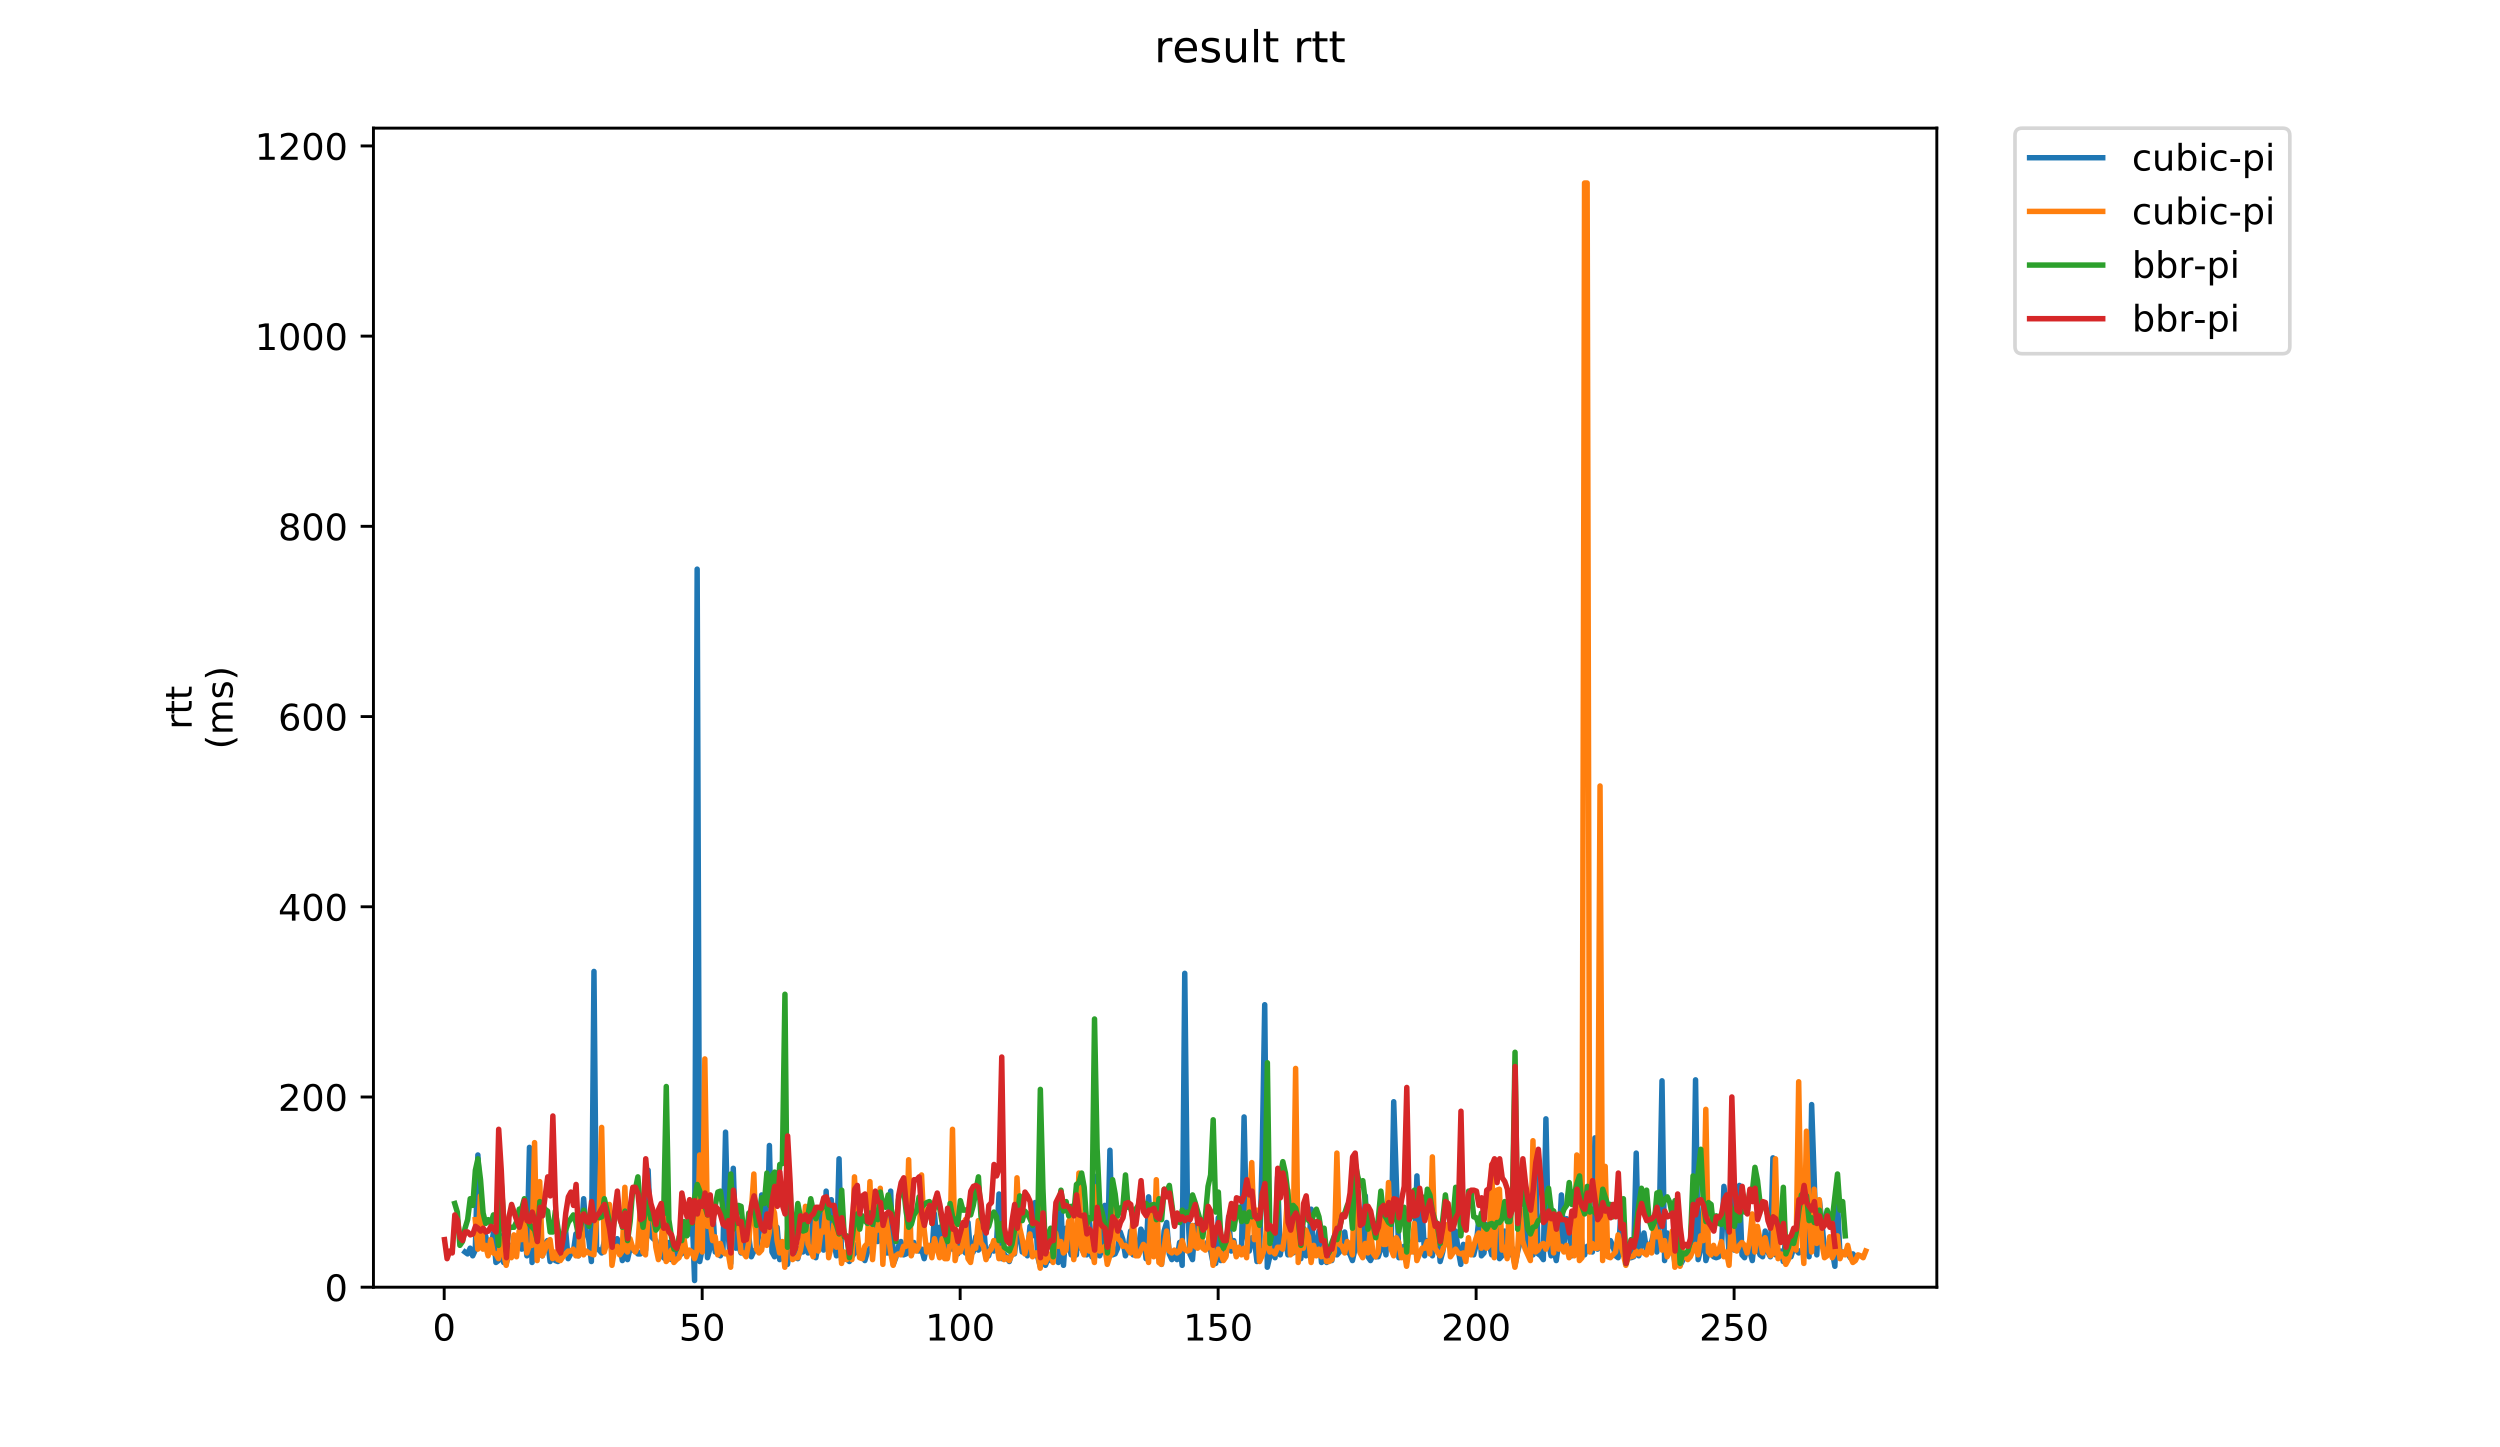 <?xml version="1.0" encoding="utf-8" standalone="no"?>
<!DOCTYPE svg PUBLIC "-//W3C//DTD SVG 1.1//EN"
  "http://www.w3.org/Graphics/SVG/1.1/DTD/svg11.dtd">
<!-- Created with matplotlib (https://matplotlib.org/) -->
<svg height="396pt" version="1.1" viewBox="0 0 684 396" width="684pt" xmlns="http://www.w3.org/2000/svg" xmlns:xlink="http://www.w3.org/1999/xlink">
 <defs>
  <style type="text/css">
*{stroke-linecap:butt;stroke-linejoin:round;}
  </style>
 </defs>
 <g id="figure_1">
  <g id="patch_1">
   <path d="M 0 396 
L 684 396 
L 684 0 
L 0 0 
z
" style="fill:#ffffff;"/>
  </g>
  <g id="axes_1">
   <g id="patch_2">
    <path d="M 102.175 352.174 
L 529.913 352.174 
L 529.913 35.062 
L 102.175 35.062 
z
" style="fill:#ffffff;"/>
   </g>
   <g id="matplotlib.axis_1">
    <g id="xtick_1">
     <g id="line2d_1">
      <defs>
       <path d="M 0 0 
L 0 3.5 
" id="m5425a8006d" style="stroke:#000000;stroke-width:0.8;"/>
      </defs>
      <g>
       <use style="stroke:#000000;stroke-width:0.8;" x="121.532" xlink:href="#m5425a8006d" y="352.174"/>
      </g>
     </g>
     <g id="text_1">
      <!-- 0 -->
      <defs>
       <path d="M 31.781 66.406 
Q 24.172 66.406 20.328 58.906 
Q 16.5 51.422 16.5 36.375 
Q 16.5 21.391 20.328 13.891 
Q 24.172 6.391 31.781 6.391 
Q 39.453 6.391 43.281 13.891 
Q 47.125 21.391 47.125 36.375 
Q 47.125 51.422 43.281 58.906 
Q 39.453 66.406 31.781 66.406 
z
M 31.781 74.219 
Q 44.047 74.219 50.516 64.516 
Q 56.984 54.828 56.984 36.375 
Q 56.984 17.969 50.516 8.266 
Q 44.047 -1.422 31.781 -1.422 
Q 19.531 -1.422 13.062 8.266 
Q 6.594 17.969 6.594 36.375 
Q 6.594 54.828 13.062 64.516 
Q 19.531 74.219 31.781 74.219 
z
" id="DejaVuSans-48"/>
      </defs>
      <g transform="translate(118.351 366.773)scale(0.1 -0.1)">
       <use xlink:href="#DejaVuSans-48"/>
      </g>
     </g>
    </g>
    <g id="xtick_2">
     <g id="line2d_2">
      <g>
       <use style="stroke:#000000;stroke-width:0.8;" x="192.116" xlink:href="#m5425a8006d" y="352.174"/>
      </g>
     </g>
     <g id="text_2">
      <!-- 50 -->
      <defs>
       <path d="M 10.797 72.906 
L 49.516 72.906 
L 49.516 64.594 
L 19.828 64.594 
L 19.828 46.734 
Q 21.969 47.469 24.109 47.828 
Q 26.266 48.188 28.422 48.188 
Q 40.625 48.188 47.75 41.5 
Q 54.891 34.812 54.891 23.391 
Q 54.891 11.625 47.562 5.094 
Q 40.234 -1.422 26.906 -1.422 
Q 22.312 -1.422 17.547 -0.641 
Q 12.797 0.141 7.719 1.703 
L 7.719 11.625 
Q 12.109 9.234 16.797 8.062 
Q 21.484 6.891 26.703 6.891 
Q 35.156 6.891 40.078 11.328 
Q 45.016 15.766 45.016 23.391 
Q 45.016 31 40.078 35.438 
Q 35.156 39.891 26.703 39.891 
Q 22.75 39.891 18.812 39.016 
Q 14.891 38.141 10.797 36.281 
z
" id="DejaVuSans-53"/>
      </defs>
      <g transform="translate(185.753 366.773)scale(0.1 -0.1)">
       <use xlink:href="#DejaVuSans-53"/>
       <use x="63.623" xlink:href="#DejaVuSans-48"/>
      </g>
     </g>
    </g>
    <g id="xtick_3">
     <g id="line2d_3">
      <g>
       <use style="stroke:#000000;stroke-width:0.8;" x="262.7" xlink:href="#m5425a8006d" y="352.174"/>
      </g>
     </g>
     <g id="text_3">
      <!-- 100 -->
      <defs>
       <path d="M 12.406 8.297 
L 28.516 8.297 
L 28.516 63.922 
L 10.984 60.406 
L 10.984 69.391 
L 28.422 72.906 
L 38.281 72.906 
L 38.281 8.297 
L 54.391 8.297 
L 54.391 0 
L 12.406 0 
z
" id="DejaVuSans-49"/>
      </defs>
      <g transform="translate(253.156 366.773)scale(0.1 -0.1)">
       <use xlink:href="#DejaVuSans-49"/>
       <use x="63.623" xlink:href="#DejaVuSans-48"/>
       <use x="127.246" xlink:href="#DejaVuSans-48"/>
      </g>
     </g>
    </g>
    <g id="xtick_4">
     <g id="line2d_4">
      <g>
       <use style="stroke:#000000;stroke-width:0.8;" x="333.284" xlink:href="#m5425a8006d" y="352.174"/>
      </g>
     </g>
     <g id="text_4">
      <!-- 150 -->
      <g transform="translate(323.74 366.773)scale(0.1 -0.1)">
       <use xlink:href="#DejaVuSans-49"/>
       <use x="63.623" xlink:href="#DejaVuSans-53"/>
       <use x="127.246" xlink:href="#DejaVuSans-48"/>
      </g>
     </g>
    </g>
    <g id="xtick_5">
     <g id="line2d_5">
      <g>
       <use style="stroke:#000000;stroke-width:0.8;" x="403.868" xlink:href="#m5425a8006d" y="352.174"/>
      </g>
     </g>
     <g id="text_5">
      <!-- 200 -->
      <defs>
       <path d="M 19.188 8.297 
L 53.609 8.297 
L 53.609 0 
L 7.328 0 
L 7.328 8.297 
Q 12.938 14.109 22.625 23.891 
Q 32.328 33.688 34.812 36.531 
Q 39.547 41.844 41.422 45.531 
Q 43.312 49.219 43.312 52.781 
Q 43.312 58.594 39.234 62.25 
Q 35.156 65.922 28.609 65.922 
Q 23.969 65.922 18.812 64.312 
Q 13.672 62.703 7.812 59.422 
L 7.812 69.391 
Q 13.766 71.781 18.938 73 
Q 24.125 74.219 28.422 74.219 
Q 39.75 74.219 46.484 68.547 
Q 53.219 62.891 53.219 53.422 
Q 53.219 48.922 51.531 44.891 
Q 49.859 40.875 45.406 35.406 
Q 44.188 33.984 37.641 27.219 
Q 31.109 20.453 19.188 8.297 
z
" id="DejaVuSans-50"/>
      </defs>
      <g transform="translate(394.324 366.773)scale(0.1 -0.1)">
       <use xlink:href="#DejaVuSans-50"/>
       <use x="63.623" xlink:href="#DejaVuSans-48"/>
       <use x="127.246" xlink:href="#DejaVuSans-48"/>
      </g>
     </g>
    </g>
    <g id="xtick_6">
     <g id="line2d_6">
      <g>
       <use style="stroke:#000000;stroke-width:0.8;" x="474.451" xlink:href="#m5425a8006d" y="352.174"/>
      </g>
     </g>
     <g id="text_6">
      <!-- 250 -->
      <g transform="translate(464.908 366.773)scale(0.1 -0.1)">
       <use xlink:href="#DejaVuSans-50"/>
       <use x="63.623" xlink:href="#DejaVuSans-53"/>
       <use x="127.246" xlink:href="#DejaVuSans-48"/>
      </g>
     </g>
    </g>
   </g>
   <g id="matplotlib.axis_2">
    <g id="ytick_1">
     <g id="line2d_7">
      <defs>
       <path d="M 0 0 
L -3.5 0 
" id="m387cce813d" style="stroke:#000000;stroke-width:0.8;"/>
      </defs>
      <g>
       <use style="stroke:#000000;stroke-width:0.8;" x="102.175" xlink:href="#m387cce813d" y="352.174"/>
      </g>
     </g>
     <g id="text_7">
      <!-- 0 -->
      <g transform="translate(88.813 355.973)scale(0.1 -0.1)">
       <use xlink:href="#DejaVuSans-48"/>
      </g>
     </g>
    </g>
    <g id="ytick_2">
     <g id="line2d_8">
      <g>
       <use style="stroke:#000000;stroke-width:0.8;" x="102.175" xlink:href="#m387cce813d" y="300.133"/>
      </g>
     </g>
     <g id="text_8">
      <!-- 200 -->
      <g transform="translate(76.088 303.932)scale(0.1 -0.1)">
       <use xlink:href="#DejaVuSans-50"/>
       <use x="63.623" xlink:href="#DejaVuSans-48"/>
       <use x="127.246" xlink:href="#DejaVuSans-48"/>
      </g>
     </g>
    </g>
    <g id="ytick_3">
     <g id="line2d_9">
      <g>
       <use style="stroke:#000000;stroke-width:0.8;" x="102.175" xlink:href="#m387cce813d" y="248.092"/>
      </g>
     </g>
     <g id="text_9">
      <!-- 400 -->
      <defs>
       <path d="M 37.797 64.312 
L 12.891 25.391 
L 37.797 25.391 
z
M 35.203 72.906 
L 47.609 72.906 
L 47.609 25.391 
L 58.016 25.391 
L 58.016 17.188 
L 47.609 17.188 
L 47.609 0 
L 37.797 0 
L 37.797 17.188 
L 4.891 17.188 
L 4.891 26.703 
z
" id="DejaVuSans-52"/>
      </defs>
      <g transform="translate(76.088 251.891)scale(0.1 -0.1)">
       <use xlink:href="#DejaVuSans-52"/>
       <use x="63.623" xlink:href="#DejaVuSans-48"/>
       <use x="127.246" xlink:href="#DejaVuSans-48"/>
      </g>
     </g>
    </g>
    <g id="ytick_4">
     <g id="line2d_10">
      <g>
       <use style="stroke:#000000;stroke-width:0.8;" x="102.175" xlink:href="#m387cce813d" y="196.051"/>
      </g>
     </g>
     <g id="text_10">
      <!-- 600 -->
      <defs>
       <path d="M 33.016 40.375 
Q 26.375 40.375 22.484 35.828 
Q 18.609 31.297 18.609 23.391 
Q 18.609 15.531 22.484 10.953 
Q 26.375 6.391 33.016 6.391 
Q 39.656 6.391 43.531 10.953 
Q 47.406 15.531 47.406 23.391 
Q 47.406 31.297 43.531 35.828 
Q 39.656 40.375 33.016 40.375 
z
M 52.594 71.297 
L 52.594 62.312 
Q 48.875 64.062 45.094 64.984 
Q 41.312 65.922 37.594 65.922 
Q 27.828 65.922 22.672 59.328 
Q 17.531 52.734 16.797 39.406 
Q 19.672 43.656 24.016 45.922 
Q 28.375 48.188 33.594 48.188 
Q 44.578 48.188 50.953 41.516 
Q 57.328 34.859 57.328 23.391 
Q 57.328 12.156 50.688 5.359 
Q 44.047 -1.422 33.016 -1.422 
Q 20.359 -1.422 13.672 8.266 
Q 6.984 17.969 6.984 36.375 
Q 6.984 53.656 15.188 63.938 
Q 23.391 74.219 37.203 74.219 
Q 40.922 74.219 44.703 73.484 
Q 48.484 72.75 52.594 71.297 
z
" id="DejaVuSans-54"/>
      </defs>
      <g transform="translate(76.088 199.85)scale(0.1 -0.1)">
       <use xlink:href="#DejaVuSans-54"/>
       <use x="63.623" xlink:href="#DejaVuSans-48"/>
       <use x="127.246" xlink:href="#DejaVuSans-48"/>
      </g>
     </g>
    </g>
    <g id="ytick_5">
     <g id="line2d_11">
      <g>
       <use style="stroke:#000000;stroke-width:0.8;" x="102.175" xlink:href="#m387cce813d" y="144.01"/>
      </g>
     </g>
     <g id="text_11">
      <!-- 800 -->
      <defs>
       <path d="M 31.781 34.625 
Q 24.75 34.625 20.719 30.859 
Q 16.703 27.094 16.703 20.516 
Q 16.703 13.922 20.719 10.156 
Q 24.75 6.391 31.781 6.391 
Q 38.812 6.391 42.859 10.172 
Q 46.922 13.969 46.922 20.516 
Q 46.922 27.094 42.891 30.859 
Q 38.875 34.625 31.781 34.625 
z
M 21.922 38.812 
Q 15.578 40.375 12.031 44.719 
Q 8.5 49.078 8.5 55.328 
Q 8.5 64.062 14.719 69.141 
Q 20.953 74.219 31.781 74.219 
Q 42.672 74.219 48.875 69.141 
Q 55.078 64.062 55.078 55.328 
Q 55.078 49.078 51.531 44.719 
Q 48 40.375 41.703 38.812 
Q 48.828 37.156 52.797 32.312 
Q 56.781 27.484 56.781 20.516 
Q 56.781 9.906 50.312 4.234 
Q 43.844 -1.422 31.781 -1.422 
Q 19.734 -1.422 13.25 4.234 
Q 6.781 9.906 6.781 20.516 
Q 6.781 27.484 10.781 32.312 
Q 14.797 37.156 21.922 38.812 
z
M 18.312 54.391 
Q 18.312 48.734 21.844 45.562 
Q 25.391 42.391 31.781 42.391 
Q 38.141 42.391 41.719 45.562 
Q 45.312 48.734 45.312 54.391 
Q 45.312 60.062 41.719 63.234 
Q 38.141 66.406 31.781 66.406 
Q 25.391 66.406 21.844 63.234 
Q 18.312 60.062 18.312 54.391 
z
" id="DejaVuSans-56"/>
      </defs>
      <g transform="translate(76.088 147.809)scale(0.1 -0.1)">
       <use xlink:href="#DejaVuSans-56"/>
       <use x="63.623" xlink:href="#DejaVuSans-48"/>
       <use x="127.246" xlink:href="#DejaVuSans-48"/>
      </g>
     </g>
    </g>
    <g id="ytick_6">
     <g id="line2d_12">
      <g>
       <use style="stroke:#000000;stroke-width:0.8;" x="102.175" xlink:href="#m387cce813d" y="91.969"/>
      </g>
     </g>
     <g id="text_12">
      <!-- 1000 -->
      <g transform="translate(69.725 95.769)scale(0.1 -0.1)">
       <use xlink:href="#DejaVuSans-49"/>
       <use x="63.623" xlink:href="#DejaVuSans-48"/>
       <use x="127.246" xlink:href="#DejaVuSans-48"/>
       <use x="190.869" xlink:href="#DejaVuSans-48"/>
      </g>
     </g>
    </g>
    <g id="ytick_7">
     <g id="line2d_13">
      <g>
       <use style="stroke:#000000;stroke-width:0.8;" x="102.175" xlink:href="#m387cce813d" y="39.928"/>
      </g>
     </g>
     <g id="text_13">
      <!-- 1200 -->
      <g transform="translate(69.725 43.728)scale(0.1 -0.1)">
       <use xlink:href="#DejaVuSans-49"/>
       <use x="63.623" xlink:href="#DejaVuSans-50"/>
       <use x="127.246" xlink:href="#DejaVuSans-48"/>
       <use x="190.869" xlink:href="#DejaVuSans-48"/>
      </g>
     </g>
    </g>
    <g id="text_14">
     <!-- rtt -->
     <defs>
      <path d="M 41.109 46.297 
Q 39.594 47.172 37.812 47.578 
Q 36.031 48 33.891 48 
Q 26.266 48 22.188 43.047 
Q 18.109 38.094 18.109 28.812 
L 18.109 0 
L 9.078 0 
L 9.078 54.688 
L 18.109 54.688 
L 18.109 46.188 
Q 20.953 51.172 25.484 53.578 
Q 30.031 56 36.531 56 
Q 37.453 56 38.578 55.875 
Q 39.703 55.766 41.062 55.516 
z
" id="DejaVuSans-114"/>
      <path d="M 18.312 70.219 
L 18.312 54.688 
L 36.812 54.688 
L 36.812 47.703 
L 18.312 47.703 
L 18.312 18.016 
Q 18.312 11.328 20.141 9.422 
Q 21.969 7.516 27.594 7.516 
L 36.812 7.516 
L 36.812 0 
L 27.594 0 
Q 17.188 0 13.234 3.875 
Q 9.281 7.766 9.281 18.016 
L 9.281 47.703 
L 2.688 47.703 
L 2.688 54.688 
L 9.281 54.688 
L 9.281 70.219 
z
" id="DejaVuSans-116"/>
     </defs>
     <g transform="translate(52.448 199.594)rotate(-90)scale(0.1 -0.1)">
      <use xlink:href="#DejaVuSans-114"/>
      <use x="41.113" xlink:href="#DejaVuSans-116"/>
      <use x="80.322" xlink:href="#DejaVuSans-116"/>
     </g>
     <!-- (ms) -->
     <defs>
      <path d="M 31 75.875 
Q 24.469 64.656 21.281 53.656 
Q 18.109 42.672 18.109 31.391 
Q 18.109 20.125 21.312 9.062 
Q 24.516 -2 31 -13.188 
L 23.188 -13.188 
Q 15.875 -1.703 12.234 9.375 
Q 8.594 20.453 8.594 31.391 
Q 8.594 42.281 12.203 53.312 
Q 15.828 64.359 23.188 75.875 
z
" id="DejaVuSans-40"/>
      <path d="M 52 44.188 
Q 55.375 50.25 60.062 53.125 
Q 64.75 56 71.094 56 
Q 79.641 56 84.281 50.016 
Q 88.922 44.047 88.922 33.016 
L 88.922 0 
L 79.891 0 
L 79.891 32.719 
Q 79.891 40.578 77.094 44.375 
Q 74.312 48.188 68.609 48.188 
Q 61.625 48.188 57.562 43.547 
Q 53.516 38.922 53.516 30.906 
L 53.516 0 
L 44.484 0 
L 44.484 32.719 
Q 44.484 40.625 41.703 44.406 
Q 38.922 48.188 33.109 48.188 
Q 26.219 48.188 22.156 43.531 
Q 18.109 38.875 18.109 30.906 
L 18.109 0 
L 9.078 0 
L 9.078 54.688 
L 18.109 54.688 
L 18.109 46.188 
Q 21.188 51.219 25.484 53.609 
Q 29.781 56 35.688 56 
Q 41.656 56 45.828 52.969 
Q 50 49.953 52 44.188 
z
" id="DejaVuSans-109"/>
      <path d="M 44.281 53.078 
L 44.281 44.578 
Q 40.484 46.531 36.375 47.5 
Q 32.281 48.484 27.875 48.484 
Q 21.188 48.484 17.844 46.438 
Q 14.5 44.391 14.5 40.281 
Q 14.5 37.156 16.891 35.375 
Q 19.281 33.594 26.516 31.984 
L 29.594 31.297 
Q 39.156 29.25 43.188 25.516 
Q 47.219 21.781 47.219 15.094 
Q 47.219 7.469 41.188 3.016 
Q 35.156 -1.422 24.609 -1.422 
Q 20.219 -1.422 15.453 -0.562 
Q 10.688 0.297 5.422 2 
L 5.422 11.281 
Q 10.406 8.688 15.234 7.391 
Q 20.062 6.109 24.812 6.109 
Q 31.156 6.109 34.562 8.281 
Q 37.984 10.453 37.984 14.406 
Q 37.984 18.062 35.516 20.016 
Q 33.062 21.969 24.703 23.781 
L 21.578 24.516 
Q 13.234 26.266 9.516 29.906 
Q 5.812 33.547 5.812 39.891 
Q 5.812 47.609 11.281 51.797 
Q 16.75 56 26.812 56 
Q 31.781 56 36.172 55.266 
Q 40.578 54.547 44.281 53.078 
z
" id="DejaVuSans-115"/>
      <path d="M 8.016 75.875 
L 15.828 75.875 
Q 23.141 64.359 26.781 53.312 
Q 30.422 42.281 30.422 31.391 
Q 30.422 20.453 26.781 9.375 
Q 23.141 -1.703 15.828 -13.188 
L 8.016 -13.188 
Q 14.5 -2 17.703 9.062 
Q 20.906 20.125 20.906 31.391 
Q 20.906 42.672 17.703 53.656 
Q 14.5 64.656 8.016 75.875 
z
" id="DejaVuSans-41"/>
     </defs>
     <g transform="translate(63.646 204.995)rotate(-90)scale(0.1 -0.1)">
      <use xlink:href="#DejaVuSans-40"/>
      <use x="39.014" xlink:href="#DejaVuSans-109"/>
      <use x="136.426" xlink:href="#DejaVuSans-115"/>
      <use x="188.525" xlink:href="#DejaVuSans-41"/>
     </g>
    </g>
   </g>
   <g id="line2d_14">
    <path clip-path="url(#pbfe5351515)" d="M 127.217 342.547 
L 127.923 343.067 
L 128.628 341.506 
L 129.334 343.587 
L 130.04 342.026 
L 130.746 316.006 
L 131.452 330.837 
L 132.158 338.123 
L 132.864 338.123 
L 133.569 341.246 
L 134.275 341.766 
L 134.981 337.342 
L 135.687 345.409 
L 136.393 344.888 
L 137.099 338.123 
L 137.804 345.409 
L 138.51 345.669 
L 139.216 343.067 
L 139.922 340.985 
L 140.628 339.945 
L 141.334 340.725 
L 142.039 339.424 
L 142.745 341.766 
L 143.451 336.041 
L 144.157 343.587 
L 144.863 313.924 
L 145.569 345.409 
L 146.274 340.985 
L 146.98 339.684 
L 147.686 341.246 
L 148.392 343.587 
L 149.098 340.205 
L 149.804 339.424 
L 150.509 345.149 
L 151.215 343.587 
L 151.921 344.888 
L 152.627 345.149 
L 153.333 343.848 
L 154.039 341.246 
L 154.745 336.562 
L 155.45 344.368 
L 156.156 343.067 
L 156.862 342.547 
L 157.568 337.603 
L 158.274 343.587 
L 158.98 338.383 
L 159.685 327.975 
L 160.391 337.082 
L 161.097 339.164 
L 161.803 345.149 
L 162.509 265.786 
L 163.215 341.506 
L 163.92 342.026 
L 164.626 342.807 
L 165.332 339.684 
L 166.038 337.082 
L 166.744 331.878 
L 167.45 343.848 
L 168.155 342.286 
L 168.861 338.904 
L 169.567 340.725 
L 170.273 344.888 
L 170.979 340.725 
L 171.685 344.628 
L 172.39 341.506 
L 173.096 342.026 
L 173.802 341.506 
L 174.508 343.067 
L 175.214 343.067 
L 175.92 341.766 
L 176.626 342.026 
L 177.331 320.169 
L 178.037 338.123 
L 178.743 338.904 
L 179.449 339.424 
L 180.155 343.327 
L 180.861 341.246 
L 181.566 344.108 
L 182.272 344.628 
L 182.978 339.945 
L 183.684 344.628 
L 184.39 344.628 
L 185.096 341.246 
L 185.801 341.506 
L 186.507 343.067 
L 187.213 336.562 
L 187.919 336.822 
L 188.625 337.603 
L 189.331 330.837 
L 190.036 350.353 
L 190.742 155.719 
L 191.448 345.149 
L 192.154 341.506 
L 192.86 328.496 
L 193.566 344.108 
L 194.271 341.506 
L 194.977 330.057 
L 195.683 342.547 
L 196.389 342.286 
L 197.095 343.587 
L 197.801 342.286 
L 198.507 309.761 
L 199.212 337.603 
L 199.918 345.669 
L 200.624 319.649 
L 201.33 341.506 
L 202.036 340.725 
L 202.742 342.807 
L 203.447 335.781 
L 204.153 341.766 
L 204.859 338.123 
L 205.565 343.848 
L 206.271 342.286 
L 206.977 341.766 
L 207.682 337.342 
L 208.388 326.934 
L 209.094 335.781 
L 209.8 340.465 
L 210.506 313.404 
L 211.212 342.547 
L 211.917 343.848 
L 212.623 335.781 
L 213.329 344.628 
L 214.035 340.985 
L 214.741 343.067 
L 215.447 345.929 
L 216.152 341.506 
L 216.858 344.368 
L 217.564 342.026 
L 218.27 344.368 
L 218.976 341.506 
L 219.682 342.547 
L 220.388 335.781 
L 221.093 342.807 
L 221.799 340.205 
L 222.505 332.399 
L 223.211 344.108 
L 223.917 340.205 
L 224.623 330.577 
L 225.328 342.026 
L 226.034 325.893 
L 226.74 341.506 
L 227.446 328.235 
L 228.152 339.945 
L 228.858 343.587 
L 229.563 317.047 
L 230.269 344.888 
L 230.975 344.368 
L 231.681 344.368 
L 232.387 345.149 
L 233.093 343.848 
L 233.798 342.807 
L 234.504 340.465 
L 235.21 343.587 
L 235.916 343.327 
L 236.622 344.888 
L 237.328 342.547 
L 238.033 341.506 
L 238.739 342.026 
L 239.445 332.919 
L 240.151 339.684 
L 240.857 336.822 
L 241.563 333.179 
L 242.269 342.807 
L 242.974 342.807 
L 243.68 325.893 
L 244.386 345.929 
L 245.092 344.108 
L 245.798 340.985 
L 246.504 339.684 
L 247.209 343.327 
L 247.915 343.067 
L 248.621 339.424 
L 249.327 343.327 
L 250.033 339.945 
L 250.739 342.026 
L 251.444 342.286 
L 252.15 341.766 
L 252.856 344.368 
L 253.562 340.725 
L 254.268 341.506 
L 254.974 343.067 
L 255.679 332.138 
L 256.385 341.246 
L 257.091 335.781 
L 257.797 335.781 
L 258.503 344.108 
L 259.915 339.684 
L 260.62 341.766 
L 261.326 342.026 
L 262.032 343.067 
L 262.738 337.603 
L 263.444 342.026 
L 264.15 342.807 
L 264.855 334.48 
L 265.561 343.067 
L 266.267 342.547 
L 266.973 338.383 
L 267.679 342.026 
L 268.385 341.246 
L 269.09 335.001 
L 269.796 343.848 
L 270.502 343.587 
L 271.208 340.985 
L 271.914 342.286 
L 272.62 340.985 
L 273.325 326.674 
L 274.031 344.368 
L 274.737 343.067 
L 276.149 345.149 
L 276.855 342.547 
L 277.56 343.067 
L 278.266 336.562 
L 278.972 337.342 
L 279.678 342.547 
L 280.384 342.026 
L 281.09 343.587 
L 281.796 335.521 
L 282.501 338.123 
L 283.207 329.016 
L 283.913 343.848 
L 284.619 346.45 
L 285.325 330.577 
L 286.031 346.189 
L 286.736 344.368 
L 287.442 344.888 
L 288.148 344.368 
L 288.854 331.878 
L 289.56 345.409 
L 290.266 329.797 
L 290.971 346.189 
L 291.677 336.041 
L 292.383 340.725 
L 293.089 343.327 
L 293.795 339.945 
L 294.501 343.327 
L 295.206 329.016 
L 295.912 341.506 
L 296.618 343.067 
L 297.324 343.327 
L 298.03 333.96 
L 298.736 343.848 
L 299.441 344.368 
L 300.147 321.73 
L 300.853 343.587 
L 301.559 341.766 
L 302.265 329.797 
L 302.971 344.628 
L 303.677 314.705 
L 304.382 343.327 
L 305.088 343.067 
L 305.794 341.506 
L 306.5 337.082 
L 307.206 339.164 
L 307.912 343.587 
L 308.617 341.766 
L 309.323 336.822 
L 310.029 343.327 
L 310.735 340.725 
L 311.441 342.026 
L 312.147 336.302 
L 312.852 337.863 
L 313.558 344.368 
L 314.264 327.455 
L 314.97 336.822 
L 315.676 342.547 
L 316.382 342.807 
L 317.793 345.929 
L 318.499 336.822 
L 319.205 334.48 
L 319.911 343.067 
L 320.617 344.628 
L 321.322 343.587 
L 322.028 344.628 
L 322.734 339.945 
L 323.44 346.189 
L 324.146 266.307 
L 324.852 328.235 
L 325.558 343.067 
L 326.263 344.628 
L 326.969 335.261 
L 327.675 339.424 
L 328.381 339.424 
L 329.087 341.246 
L 329.793 341.246 
L 330.498 339.684 
L 331.204 342.026 
L 331.91 345.669 
L 332.616 345.669 
L 333.322 333.179 
L 334.028 344.888 
L 334.733 342.026 
L 335.439 343.327 
L 336.145 332.919 
L 336.851 342.286 
L 337.557 339.424 
L 338.263 343.327 
L 338.968 342.547 
L 339.674 342.286 
L 340.38 305.597 
L 341.086 337.863 
L 341.792 342.286 
L 342.498 338.644 
L 343.203 339.164 
L 343.909 345.149 
L 344.615 343.067 
L 345.321 316.786 
L 346.027 274.893 
L 346.733 346.71 
L 348.144 340.725 
L 348.85 344.108 
L 349.556 321.99 
L 350.262 343.327 
L 350.968 339.424 
L 351.674 338.904 
L 352.379 343.327 
L 353.085 340.985 
L 353.791 342.807 
L 354.497 339.684 
L 355.203 343.067 
L 355.909 344.368 
L 356.614 336.041 
L 357.32 343.587 
L 358.026 342.286 
L 358.732 330.837 
L 359.438 342.807 
L 360.144 341.766 
L 360.849 336.822 
L 361.555 345.409 
L 362.261 344.368 
L 362.967 345.409 
L 363.673 344.108 
L 364.379 344.888 
L 365.084 340.205 
L 365.79 343.327 
L 366.496 342.547 
L 367.202 339.164 
L 367.908 337.082 
L 368.614 342.547 
L 369.32 343.067 
L 370.025 344.888 
L 370.731 341.766 
L 371.437 325.373 
L 372.143 342.547 
L 372.849 342.547 
L 373.555 327.195 
L 374.26 343.848 
L 374.966 344.888 
L 375.672 343.327 
L 376.378 343.848 
L 377.084 343.848 
L 378.495 339.424 
L 379.201 343.327 
L 379.907 326.414 
L 380.613 341.246 
L 381.319 301.434 
L 382.73 344.108 
L 383.436 342.807 
L 384.142 340.985 
L 384.848 342.547 
L 385.554 341.506 
L 386.26 341.766 
L 386.965 342.547 
L 387.671 321.73 
L 388.377 339.164 
L 389.083 330.577 
L 389.789 343.587 
L 390.495 339.424 
L 391.201 340.725 
L 391.906 343.587 
L 392.612 336.562 
L 393.318 336.822 
L 394.024 345.149 
L 394.73 342.547 
L 395.436 338.123 
L 396.141 340.465 
L 396.847 332.138 
L 397.553 340.985 
L 398.259 336.822 
L 398.965 342.026 
L 399.671 345.929 
L 400.376 340.465 
L 401.082 340.985 
L 401.788 340.725 
L 402.494 342.807 
L 403.2 343.327 
L 403.906 340.465 
L 404.611 333.439 
L 405.317 343.587 
L 406.023 342.807 
L 406.729 335.001 
L 407.435 340.465 
L 408.141 343.327 
L 408.846 342.547 
L 409.552 332.919 
L 410.258 344.368 
L 410.964 343.587 
L 411.67 336.822 
L 412.376 338.383 
L 413.082 343.327 
L 413.787 341.506 
L 414.493 346.189 
L 415.199 342.547 
L 415.905 339.945 
L 416.611 339.945 
L 417.317 330.837 
L 418.022 341.506 
L 418.728 342.547 
L 419.434 343.327 
L 420.14 319.649 
L 420.846 343.067 
L 421.552 343.587 
L 422.257 344.628 
L 422.963 306.118 
L 423.669 339.945 
L 424.375 343.587 
L 425.081 341.246 
L 425.787 344.888 
L 426.492 339.945 
L 427.198 326.934 
L 427.904 340.465 
L 428.61 333.439 
L 429.316 336.562 
L 430.022 343.587 
L 430.728 341.506 
L 431.433 342.026 
L 432.139 333.439 
L 432.845 340.725 
L 433.551 343.327 
L 434.257 340.985 
L 435.668 342.547 
L 436.374 311.322 
L 437.08 341.766 
L 437.786 327.455 
L 438.492 327.455 
L 439.198 337.342 
L 439.903 341.506 
L 440.609 339.424 
L 441.315 340.985 
L 442.021 343.587 
L 442.727 344.108 
L 443.433 332.399 
L 444.138 343.327 
L 444.844 343.327 
L 445.55 344.108 
L 446.256 344.108 
L 446.962 343.848 
L 447.668 315.485 
L 448.373 343.587 
L 449.785 337.342 
L 450.491 342.026 
L 451.197 340.985 
L 451.903 339.684 
L 452.609 336.822 
L 453.314 342.547 
L 454.02 332.138 
L 454.726 295.71 
L 455.432 344.888 
L 456.138 337.342 
L 456.844 342.026 
L 457.549 339.684 
L 458.255 345.669 
L 458.961 342.547 
L 459.667 346.189 
L 461.079 343.587 
L 461.784 343.327 
L 462.49 342.026 
L 463.196 341.506 
L 463.902 295.45 
L 464.608 344.628 
L 465.314 341.766 
L 466.019 330.057 
L 466.725 344.888 
L 467.431 342.547 
L 468.137 342.807 
L 468.843 343.848 
L 469.549 344.108 
L 470.254 343.848 
L 470.96 342.807 
L 471.666 324.592 
L 472.372 329.797 
L 473.078 343.848 
L 473.784 324.072 
L 474.49 342.026 
L 475.195 341.506 
L 475.901 324.332 
L 476.607 343.327 
L 477.313 344.108 
L 478.019 341.246 
L 478.725 342.286 
L 479.43 344.888 
L 480.136 338.123 
L 480.842 341.246 
L 481.548 343.327 
L 482.254 343.848 
L 482.96 336.822 
L 483.665 342.547 
L 484.371 343.848 
L 485.077 316.786 
L 485.783 343.327 
L 486.489 342.547 
L 487.195 342.286 
L 487.9 345.149 
L 488.606 338.383 
L 489.312 342.807 
L 490.018 343.848 
L 490.724 341.506 
L 491.43 342.026 
L 492.135 342.807 
L 492.841 342.026 
L 493.547 343.327 
L 494.253 339.945 
L 494.959 343.848 
L 495.665 302.215 
L 497.076 343.327 
L 497.782 328.496 
L 498.488 334.48 
L 499.194 342.547 
L 499.9 342.807 
L 500.606 340.205 
L 501.311 342.286 
L 502.017 346.45 
L 502.723 328.496 
L 503.429 343.848 
L 504.135 342.547 
L 504.841 343.067 
L 505.546 343.067 
L 506.252 344.108 
L 506.958 343.067 
L 507.664 344.108 
L 507.664 344.108 
" style="fill:none;stroke:#1f77b4;stroke-linecap:square;stroke-width:1.5;"/>
   </g>
   <g id="line2d_15">
    <path clip-path="url(#pbfe5351515)" d="M 130.023 333.7 
L 130.729 341.766 
L 131.435 327.195 
L 132.141 341.766 
L 132.847 340.725 
L 133.552 343.587 
L 134.258 339.164 
L 134.964 342.807 
L 135.67 343.067 
L 136.376 344.368 
L 137.082 338.904 
L 137.787 343.067 
L 138.493 346.189 
L 139.199 342.026 
L 139.905 344.108 
L 140.611 337.863 
L 141.317 343.848 
L 142.022 336.822 
L 142.728 339.164 
L 143.434 333.439 
L 144.14 342.807 
L 144.846 340.725 
L 145.552 340.725 
L 146.258 312.623 
L 146.963 344.888 
L 147.669 323.291 
L 148.375 343.587 
L 149.081 342.026 
L 149.787 339.945 
L 150.493 339.164 
L 151.198 344.368 
L 151.904 342.547 
L 152.61 344.628 
L 153.316 344.888 
L 154.022 343.848 
L 155.433 342.286 
L 156.139 342.286 
L 156.845 341.766 
L 157.551 343.587 
L 158.257 343.587 
L 158.963 332.399 
L 159.668 343.327 
L 160.374 342.286 
L 161.08 342.807 
L 162.492 343.327 
L 163.198 333.7 
L 163.903 332.919 
L 164.609 308.46 
L 165.315 342.547 
L 166.021 340.205 
L 166.727 329.536 
L 167.433 346.189 
L 168.139 341.766 
L 168.844 340.985 
L 169.55 343.327 
L 170.256 342.286 
L 170.962 324.853 
L 171.668 342.547 
L 172.374 338.904 
L 173.079 341.246 
L 173.785 342.547 
L 174.491 340.985 
L 175.197 330.837 
L 175.903 342.547 
L 176.609 343.327 
L 177.314 332.659 
L 178.02 330.057 
L 178.726 332.919 
L 179.432 341.246 
L 180.138 344.628 
L 180.844 340.985 
L 181.549 330.317 
L 182.255 345.149 
L 182.961 344.368 
L 183.667 342.026 
L 184.373 345.409 
L 185.079 344.628 
L 185.784 344.108 
L 186.49 342.026 
L 187.196 339.164 
L 187.902 343.848 
L 188.608 342.026 
L 189.314 342.547 
L 190.02 344.368 
L 190.725 342.026 
L 191.431 316.006 
L 192.137 342.547 
L 192.843 289.725 
L 193.549 335.521 
L 194.255 333.96 
L 194.96 339.424 
L 195.666 338.383 
L 196.372 343.327 
L 197.078 340.205 
L 197.784 342.547 
L 198.49 343.067 
L 199.195 342.547 
L 199.901 346.71 
L 200.607 328.235 
L 201.313 333.179 
L 202.019 334.48 
L 202.725 342.547 
L 203.43 342.807 
L 204.136 343.848 
L 204.842 339.945 
L 205.548 331.618 
L 206.254 321.21 
L 206.96 341.766 
L 207.665 342.807 
L 208.371 342.026 
L 209.077 337.863 
L 209.783 340.725 
L 210.489 337.082 
L 211.195 329.797 
L 211.901 331.878 
L 212.606 339.424 
L 213.312 342.807 
L 214.018 339.684 
L 214.724 346.71 
L 215.43 337.082 
L 216.136 330.837 
L 216.841 344.628 
L 217.547 344.108 
L 218.253 344.108 
L 218.959 342.286 
L 219.665 338.383 
L 220.371 330.057 
L 221.076 340.465 
L 222.488 343.848 
L 223.194 333.179 
L 223.9 342.286 
L 224.606 336.822 
L 225.311 337.082 
L 226.017 329.276 
L 226.723 344.108 
L 227.429 340.985 
L 228.135 335.001 
L 228.841 341.246 
L 229.546 335.001 
L 230.252 345.669 
L 230.958 342.547 
L 231.664 344.628 
L 232.37 343.327 
L 233.076 344.628 
L 233.782 321.99 
L 234.487 336.562 
L 235.193 344.108 
L 235.899 344.368 
L 236.605 340.985 
L 237.311 340.205 
L 238.017 323.291 
L 238.722 344.628 
L 239.428 336.562 
L 240.134 336.562 
L 240.84 325.113 
L 241.546 345.929 
L 242.252 332.399 
L 242.957 337.082 
L 243.663 342.547 
L 244.369 346.189 
L 245.075 343.587 
L 245.781 343.067 
L 246.487 343.327 
L 247.192 340.985 
L 247.898 340.985 
L 248.604 317.307 
L 249.31 343.587 
L 250.016 340.725 
L 250.722 342.286 
L 251.427 340.985 
L 252.133 321.47 
L 252.839 336.302 
L 253.545 342.547 
L 254.251 340.725 
L 254.957 344.108 
L 255.663 338.904 
L 257.074 344.108 
L 257.78 338.904 
L 258.486 344.368 
L 259.192 344.368 
L 259.898 340.465 
L 260.603 308.98 
L 261.309 344.888 
L 262.015 341.506 
L 262.721 342.547 
L 263.427 340.465 
L 264.133 333.7 
L 264.838 344.368 
L 265.544 345.409 
L 266.25 340.985 
L 266.956 341.506 
L 267.662 333.96 
L 268.368 339.945 
L 269.073 340.985 
L 269.779 344.628 
L 270.485 342.547 
L 271.191 341.766 
L 271.897 339.424 
L 272.603 339.684 
L 273.308 344.368 
L 274.014 341.506 
L 274.72 344.628 
L 275.426 344.108 
L 276.132 344.888 
L 276.838 343.327 
L 277.544 342.807 
L 278.249 322.251 
L 278.955 335.781 
L 279.661 338.904 
L 280.367 343.067 
L 281.779 337.603 
L 282.484 343.848 
L 283.19 342.807 
L 283.896 342.807 
L 284.602 346.97 
L 285.308 327.975 
L 286.014 345.409 
L 286.719 343.848 
L 287.425 343.067 
L 288.131 345.409 
L 288.837 337.342 
L 289.543 340.985 
L 290.249 339.684 
L 290.954 342.807 
L 291.66 342.026 
L 292.366 334.22 
L 293.072 332.919 
L 293.778 344.628 
L 294.484 339.945 
L 295.19 320.95 
L 295.895 341.246 
L 296.601 343.327 
L 297.307 333.96 
L 298.013 342.286 
L 298.719 341.766 
L 299.425 345.409 
L 300.13 324.592 
L 300.836 342.286 
L 301.542 342.026 
L 302.248 340.985 
L 302.954 345.929 
L 303.66 343.587 
L 304.365 342.807 
L 305.071 329.536 
L 305.777 338.904 
L 306.483 339.424 
L 307.189 340.985 
L 307.895 340.725 
L 309.306 342.807 
L 310.012 332.659 
L 310.718 343.587 
L 311.424 343.587 
L 312.835 340.465 
L 313.541 341.246 
L 314.247 345.409 
L 314.953 329.797 
L 315.659 343.848 
L 316.365 322.771 
L 317.071 345.409 
L 317.776 345.929 
L 319.188 336.822 
L 319.894 342.286 
L 320.6 342.807 
L 321.306 342.026 
L 322.011 342.807 
L 322.717 342.286 
L 323.423 339.424 
L 324.129 341.766 
L 324.835 342.286 
L 325.541 342.026 
L 326.246 335.261 
L 326.952 340.985 
L 327.658 341.506 
L 328.364 333.7 
L 329.07 341.506 
L 329.776 342.026 
L 330.481 341.246 
L 331.187 333.96 
L 331.893 346.189 
L 333.305 341.766 
L 334.011 342.807 
L 334.716 344.888 
L 335.422 343.848 
L 336.128 337.342 
L 336.834 340.985 
L 337.54 339.945 
L 338.246 343.848 
L 338.952 341.246 
L 339.657 343.327 
L 340.363 341.506 
L 341.069 344.108 
L 342.481 318.087 
L 343.187 339.164 
L 343.892 331.098 
L 344.598 345.149 
L 345.304 343.587 
L 346.01 341.506 
L 346.716 333.7 
L 347.422 342.547 
L 348.127 342.286 
L 348.833 343.067 
L 349.539 341.246 
L 350.245 341.246 
L 350.951 341.766 
L 351.657 336.822 
L 352.362 325.633 
L 353.068 343.327 
L 353.774 342.547 
L 354.48 292.327 
L 355.186 345.409 
L 355.892 337.603 
L 356.597 341.506 
L 357.303 336.562 
L 358.009 338.383 
L 358.715 345.409 
L 359.421 340.725 
L 360.127 343.587 
L 360.833 341.766 
L 361.538 343.848 
L 362.244 341.246 
L 362.95 345.149 
L 363.656 345.149 
L 364.362 344.628 
L 365.068 342.547 
L 365.773 315.485 
L 366.479 340.465 
L 367.185 340.985 
L 367.891 342.807 
L 368.597 339.684 
L 369.303 340.465 
L 370.008 343.327 
L 370.714 319.909 
L 371.42 326.674 
L 372.126 342.807 
L 372.832 344.108 
L 373.538 340.205 
L 374.243 342.807 
L 374.949 336.562 
L 375.655 342.807 
L 376.361 343.848 
L 377.067 342.547 
L 377.773 329.797 
L 378.478 340.465 
L 379.184 340.465 
L 379.89 323.552 
L 380.596 341.766 
L 381.302 343.587 
L 382.008 338.644 
L 382.714 339.945 
L 383.419 344.108 
L 384.125 342.026 
L 384.831 346.45 
L 385.537 341.506 
L 386.243 342.547 
L 386.949 334.74 
L 387.654 344.888 
L 389.066 341.506 
L 389.772 341.506 
L 390.478 339.684 
L 391.184 343.067 
L 391.889 316.526 
L 392.595 341.506 
L 394.007 343.587 
L 394.713 342.026 
L 395.419 339.945 
L 396.124 335.001 
L 396.83 343.848 
L 398.242 341.766 
L 398.948 342.807 
L 399.654 343.067 
L 400.359 342.807 
L 401.065 345.149 
L 401.771 338.644 
L 402.477 343.327 
L 403.889 338.644 
L 404.595 337.342 
L 405.3 341.506 
L 406.006 336.041 
L 406.712 341.506 
L 407.418 340.725 
L 408.124 318.608 
L 408.83 344.108 
L 409.535 325.633 
L 410.241 325.373 
L 410.947 342.026 
L 411.653 341.246 
L 412.359 344.368 
L 413.065 325.893 
L 413.77 342.547 
L 414.476 346.71 
L 415.182 342.807 
L 415.888 330.837 
L 416.594 339.424 
L 417.3 341.766 
L 418.711 344.888 
L 419.417 312.103 
L 420.123 342.547 
L 420.829 342.026 
L 421.535 340.725 
L 422.24 340.205 
L 422.946 341.766 
L 423.652 339.945 
L 424.358 333.439 
L 425.064 342.807 
L 425.77 335.261 
L 426.476 341.766 
L 427.181 340.985 
L 427.887 342.547 
L 428.593 340.725 
L 429.299 344.108 
L 430.005 341.506 
L 430.711 343.587 
L 431.416 316.006 
L 432.122 344.888 
L 432.828 344.108 
L 433.534 50.076 
L 434.24 50.076 
L 434.946 342.547 
L 435.651 340.205 
L 436.357 341.506 
L 437.063 341.506 
L 437.769 215.046 
L 438.475 344.888 
L 439.181 319.128 
L 439.886 343.848 
L 440.592 344.108 
L 442.004 342.547 
L 442.71 337.863 
L 444.122 343.067 
L 444.827 346.189 
L 445.533 343.848 
L 446.239 343.848 
L 446.945 343.587 
L 447.651 342.286 
L 448.357 343.067 
L 449.062 342.286 
L 450.474 343.327 
L 451.18 340.465 
L 451.886 342.807 
L 452.592 334.74 
L 453.297 338.383 
L 454.003 337.082 
L 454.709 342.026 
L 455.415 339.424 
L 456.121 343.848 
L 456.827 342.547 
L 457.532 336.822 
L 458.238 346.71 
L 458.944 342.026 
L 459.65 346.45 
L 460.356 342.286 
L 461.062 343.848 
L 461.767 344.628 
L 462.473 343.848 
L 463.885 340.465 
L 464.591 343.327 
L 465.297 338.123 
L 466.003 339.424 
L 466.708 303.516 
L 467.414 342.547 
L 468.12 343.327 
L 468.826 340.725 
L 469.532 343.067 
L 470.238 342.286 
L 470.943 339.684 
L 471.649 343.848 
L 472.355 342.547 
L 473.061 346.189 
L 473.767 332.919 
L 474.473 341.766 
L 475.178 342.286 
L 475.884 340.725 
L 476.59 339.945 
L 477.296 340.725 
L 478.002 342.807 
L 478.708 339.424 
L 479.413 332.138 
L 480.119 342.547 
L 480.825 335.521 
L 482.237 342.807 
L 482.943 338.644 
L 483.648 342.026 
L 484.354 343.587 
L 485.06 343.067 
L 485.766 317.047 
L 486.472 344.368 
L 487.178 343.067 
L 487.884 343.327 
L 488.589 345.929 
L 489.295 344.628 
L 490.001 342.026 
L 490.707 340.985 
L 491.413 342.026 
L 492.119 295.97 
L 492.824 336.041 
L 493.53 345.669 
L 494.236 309.501 
L 494.942 331.878 
L 495.648 342.547 
L 496.354 325.373 
L 497.059 340.205 
L 497.765 328.235 
L 498.471 340.205 
L 499.177 344.108 
L 499.883 343.587 
L 500.589 338.383 
L 501.294 344.108 
L 502 342.547 
L 502.706 338.123 
L 503.412 344.368 
L 504.118 342.547 
L 504.824 343.327 
L 505.529 340.725 
L 506.235 343.848 
L 506.941 345.409 
L 507.647 344.888 
L 508.353 343.327 
L 509.059 343.587 
L 509.765 344.108 
L 510.47 342.286 
L 510.47 342.286 
" style="fill:none;stroke:#ff7f0e;stroke-linecap:square;stroke-width:1.5;"/>
   </g>
   <g id="line2d_16">
    <path clip-path="url(#pbfe5351515)" d="M 124.412 329.276 
L 125.118 331.618 
L 125.823 340.725 
L 126.529 339.684 
L 127.235 336.041 
L 127.941 333.7 
L 128.647 327.975 
L 129.353 329.797 
L 130.059 320.169 
L 130.764 317.047 
L 131.47 322.771 
L 132.176 331.878 
L 132.882 334.74 
L 133.588 333.7 
L 134.294 334.74 
L 134.999 332.399 
L 135.705 334.48 
L 136.411 340.725 
L 137.117 323.291 
L 137.823 333.7 
L 138.529 342.286 
L 139.234 335.781 
L 140.646 335.781 
L 141.352 334.22 
L 142.058 330.837 
L 142.764 330.577 
L 143.469 327.975 
L 144.175 332.659 
L 144.881 335.001 
L 146.293 336.562 
L 146.999 339.424 
L 147.704 328.756 
L 149.116 330.837 
L 149.822 331.358 
L 150.528 337.082 
L 151.234 337.082 
L 151.94 331.358 
L 152.645 336.041 
L 153.351 339.945 
L 154.057 337.603 
L 154.763 336.562 
L 155.469 334.48 
L 156.88 332.399 
L 157.586 334.48 
L 158.292 338.123 
L 158.998 335.001 
L 159.704 331.098 
L 161.115 335.521 
L 161.821 331.618 
L 162.527 332.659 
L 163.939 333.179 
L 164.645 332.919 
L 165.35 327.975 
L 166.056 331.098 
L 167.468 338.123 
L 168.174 333.179 
L 168.88 331.618 
L 169.585 332.659 
L 170.291 335.781 
L 170.997 331.358 
L 171.703 339.424 
L 172.409 334.22 
L 173.115 325.373 
L 173.821 325.373 
L 174.526 321.99 
L 175.232 330.837 
L 175.938 335.781 
L 176.644 330.317 
L 177.35 329.016 
L 178.056 333.439 
L 178.761 332.919 
L 179.467 336.562 
L 180.173 335.521 
L 180.879 331.618 
L 181.585 332.138 
L 182.291 297.271 
L 182.996 333.7 
L 183.702 338.383 
L 184.408 341.766 
L 185.114 341.766 
L 185.82 338.383 
L 186.526 339.424 
L 187.231 334.22 
L 187.937 338.123 
L 188.643 331.878 
L 189.349 334.74 
L 190.055 327.715 
L 190.761 324.072 
L 191.466 325.893 
L 192.172 329.797 
L 192.878 330.057 
L 193.584 332.399 
L 194.29 329.276 
L 194.996 333.439 
L 196.407 326.154 
L 197.113 325.893 
L 197.819 331.098 
L 198.525 332.138 
L 199.231 334.48 
L 199.937 321.21 
L 200.642 336.302 
L 201.348 332.659 
L 202.054 329.797 
L 202.76 330.057 
L 203.466 337.342 
L 204.172 338.383 
L 204.877 331.878 
L 205.583 331.618 
L 206.289 328.235 
L 206.995 335.261 
L 207.701 332.659 
L 208.407 327.715 
L 209.112 329.276 
L 209.818 320.95 
L 210.524 329.797 
L 211.23 321.73 
L 211.936 320.689 
L 212.642 328.756 
L 213.347 318.608 
L 214.053 318.348 
L 214.759 272.031 
L 215.465 341.246 
L 216.171 325.113 
L 216.877 341.506 
L 218.288 329.276 
L 219.7 336.822 
L 220.406 336.562 
L 221.818 327.975 
L 222.523 331.358 
L 223.229 333.439 
L 223.935 331.618 
L 224.641 330.837 
L 225.347 329.797 
L 226.053 329.016 
L 226.758 333.179 
L 227.464 333.179 
L 228.17 333.7 
L 228.876 335.261 
L 229.582 337.603 
L 230.288 325.633 
L 230.993 338.383 
L 231.699 338.123 
L 232.405 344.108 
L 233.817 333.7 
L 234.523 332.138 
L 235.228 336.302 
L 235.934 332.659 
L 236.64 333.96 
L 237.346 334.74 
L 238.052 331.878 
L 238.758 335.001 
L 239.464 331.098 
L 240.169 333.7 
L 240.875 326.154 
L 241.581 329.797 
L 242.287 330.317 
L 242.993 326.934 
L 244.404 333.179 
L 245.11 339.684 
L 245.816 328.235 
L 246.522 324.853 
L 247.228 325.113 
L 247.934 331.618 
L 248.639 335.781 
L 249.345 335.001 
L 250.051 332.399 
L 250.757 331.358 
L 251.463 327.455 
L 252.169 330.317 
L 252.874 329.536 
L 253.58 329.016 
L 254.286 328.756 
L 254.992 334.74 
L 255.698 329.276 
L 256.404 330.057 
L 257.109 330.577 
L 257.815 334.74 
L 258.521 337.603 
L 259.227 339.684 
L 259.933 329.276 
L 260.639 332.919 
L 262.05 335.001 
L 262.756 328.496 
L 263.462 331.098 
L 264.168 331.098 
L 264.874 330.837 
L 265.58 332.399 
L 266.285 329.797 
L 267.697 321.99 
L 268.403 332.919 
L 269.815 336.562 
L 270.52 335.521 
L 271.226 332.919 
L 271.932 331.618 
L 272.638 332.919 
L 273.344 339.424 
L 274.05 334.74 
L 274.755 341.246 
L 276.167 342.286 
L 276.873 340.465 
L 277.579 336.562 
L 278.285 333.439 
L 278.991 327.195 
L 279.696 333.96 
L 280.402 331.358 
L 281.108 332.138 
L 281.814 333.439 
L 282.52 335.261 
L 283.226 334.22 
L 283.931 334.74 
L 284.637 298.052 
L 285.343 325.113 
L 286.049 342.807 
L 286.755 338.383 
L 287.461 336.041 
L 288.166 343.848 
L 288.872 330.317 
L 289.578 330.577 
L 290.284 325.633 
L 290.99 331.358 
L 291.696 328.756 
L 292.401 332.659 
L 293.107 330.057 
L 293.813 331.878 
L 294.519 324.072 
L 295.225 323.552 
L 295.931 320.95 
L 296.636 324.853 
L 297.342 335.001 
L 298.048 333.179 
L 298.754 333.439 
L 299.46 278.796 
L 300.166 314.184 
L 300.872 329.536 
L 301.577 331.878 
L 302.283 335.261 
L 302.989 342.807 
L 303.695 335.261 
L 304.401 322.771 
L 305.107 326.674 
L 305.812 332.659 
L 306.518 330.577 
L 307.224 330.057 
L 307.93 321.47 
L 308.636 330.317 
L 309.342 330.317 
L 310.047 333.439 
L 310.753 330.837 
L 311.459 329.797 
L 312.165 325.893 
L 312.871 330.057 
L 313.577 329.276 
L 314.282 330.057 
L 315.694 329.536 
L 316.4 333.7 
L 317.106 327.975 
L 317.812 333.7 
L 318.517 325.373 
L 319.223 325.893 
L 319.929 324.332 
L 321.341 335.001 
L 322.047 333.439 
L 322.753 334.48 
L 323.458 331.098 
L 324.164 332.138 
L 324.87 331.618 
L 325.576 333.439 
L 326.282 326.934 
L 326.988 329.016 
L 328.399 333.96 
L 329.105 338.383 
L 329.811 332.399 
L 330.517 324.592 
L 331.223 321.47 
L 331.928 306.378 
L 332.634 331.618 
L 333.34 326.154 
L 334.046 339.164 
L 334.752 341.506 
L 335.458 339.684 
L 336.163 334.74 
L 336.869 334.48 
L 337.575 336.302 
L 338.281 331.878 
L 338.987 330.317 
L 339.693 334.22 
L 340.398 331.878 
L 341.104 334.22 
L 341.81 331.618 
L 342.516 332.919 
L 343.222 332.399 
L 343.928 332.659 
L 344.634 335.261 
L 345.339 326.414 
L 346.045 330.057 
L 346.751 290.766 
L 347.457 340.205 
L 348.163 336.562 
L 348.869 337.342 
L 349.574 330.577 
L 350.28 321.73 
L 350.986 317.827 
L 351.692 320.95 
L 352.398 326.934 
L 353.104 335.261 
L 353.809 329.797 
L 354.515 330.577 
L 355.221 333.96 
L 355.927 340.725 
L 356.633 333.179 
L 357.339 332.399 
L 358.044 333.96 
L 358.75 334.48 
L 359.456 332.138 
L 360.162 330.837 
L 360.868 332.919 
L 361.574 337.342 
L 362.279 336.041 
L 362.985 343.327 
L 363.691 342.547 
L 364.397 339.945 
L 365.103 338.123 
L 365.809 339.164 
L 367.22 332.659 
L 367.926 331.878 
L 368.632 329.797 
L 369.338 328.496 
L 370.044 336.041 
L 370.75 318.087 
L 371.455 321.73 
L 372.161 324.332 
L 372.867 323.031 
L 373.573 329.016 
L 374.279 336.302 
L 374.985 332.399 
L 375.69 335.001 
L 376.396 338.644 
L 377.102 333.439 
L 377.808 325.893 
L 378.514 332.138 
L 379.22 333.179 
L 379.925 334.48 
L 380.631 335.001 
L 381.337 331.358 
L 382.043 332.399 
L 382.749 336.822 
L 383.455 331.618 
L 384.16 330.317 
L 384.866 342.547 
L 385.572 331.098 
L 386.278 332.919 
L 386.984 325.633 
L 387.69 325.893 
L 388.396 328.235 
L 389.101 327.455 
L 389.807 333.179 
L 390.513 325.373 
L 391.219 326.934 
L 391.925 331.618 
L 392.631 333.96 
L 393.336 335.781 
L 394.042 340.205 
L 395.454 326.934 
L 396.16 332.399 
L 396.866 334.22 
L 397.571 332.919 
L 398.277 324.853 
L 398.983 327.195 
L 399.689 338.123 
L 400.395 330.837 
L 401.101 334.22 
L 401.806 325.893 
L 402.512 326.414 
L 403.218 332.919 
L 403.924 333.179 
L 404.63 335.001 
L 405.336 331.878 
L 406.041 335.521 
L 406.747 336.302 
L 407.453 335.001 
L 408.159 334.74 
L 408.865 335.781 
L 409.571 334.48 
L 410.277 334.48 
L 410.982 333.439 
L 411.688 328.756 
L 412.394 334.22 
L 413.1 334.22 
L 413.806 329.276 
L 414.512 287.904 
L 415.217 336.302 
L 415.923 329.016 
L 416.629 325.373 
L 417.335 330.057 
L 418.041 336.302 
L 418.747 337.603 
L 419.452 335.781 
L 420.158 335.521 
L 420.864 333.96 
L 421.57 333.7 
L 422.276 331.358 
L 422.982 327.455 
L 423.687 325.113 
L 424.393 330.837 
L 425.099 331.358 
L 425.805 334.48 
L 426.511 332.399 
L 427.217 332.659 
L 427.923 330.837 
L 428.628 329.797 
L 429.334 323.552 
L 430.04 329.536 
L 430.746 326.934 
L 431.452 323.812 
L 432.158 321.73 
L 432.863 330.057 
L 433.569 332.138 
L 434.275 324.592 
L 434.981 331.618 
L 435.687 330.837 
L 436.393 331.878 
L 437.098 330.057 
L 437.804 332.138 
L 438.51 325.373 
L 439.922 329.797 
L 440.628 329.536 
L 441.333 332.919 
L 442.039 332.138 
L 442.745 330.837 
L 443.451 330.057 
L 444.157 327.975 
L 444.863 345.669 
L 446.274 339.164 
L 446.98 340.465 
L 448.392 329.536 
L 449.098 325.113 
L 449.804 331.618 
L 450.509 325.633 
L 451.215 333.96 
L 451.921 336.041 
L 452.627 334.48 
L 453.333 326.414 
L 454.039 326.154 
L 454.744 329.536 
L 455.45 328.235 
L 456.156 327.455 
L 456.862 329.016 
L 457.568 332.659 
L 458.274 328.496 
L 458.979 332.919 
L 459.685 345.669 
L 460.391 342.807 
L 461.097 343.067 
L 461.803 342.286 
L 462.509 339.424 
L 463.214 321.73 
L 463.92 327.455 
L 465.332 314.444 
L 466.038 329.276 
L 466.744 334.22 
L 467.449 329.016 
L 468.155 329.536 
L 468.861 336.041 
L 469.567 332.659 
L 470.273 334.74 
L 470.979 335.001 
L 471.685 330.577 
L 472.39 335.781 
L 473.096 329.016 
L 473.802 330.837 
L 474.508 335.521 
L 475.214 331.618 
L 475.92 333.96 
L 476.625 326.674 
L 477.331 331.618 
L 478.037 331.618 
L 478.743 325.893 
L 479.449 325.893 
L 480.155 319.388 
L 480.86 323.031 
L 481.566 329.276 
L 482.272 329.536 
L 482.978 330.317 
L 483.684 332.399 
L 484.39 335.261 
L 485.095 333.7 
L 485.801 334.22 
L 486.507 334.48 
L 487.213 335.521 
L 487.919 324.853 
L 488.625 343.067 
L 489.33 341.246 
L 490.036 338.383 
L 490.742 340.205 
L 491.448 337.082 
L 492.154 331.358 
L 492.86 326.934 
L 493.566 326.674 
L 494.271 327.195 
L 494.977 333.96 
L 495.683 333.179 
L 496.389 334.48 
L 497.095 334.48 
L 497.801 331.098 
L 498.506 334.74 
L 499.212 334.48 
L 499.918 331.098 
L 500.624 333.96 
L 501.33 333.439 
L 502.741 321.21 
L 503.447 331.098 
L 504.153 328.756 
L 504.859 338.123 
L 504.859 338.123 
" style="fill:none;stroke:#2ca02c;stroke-linecap:square;stroke-width:1.5;"/>
   </g>
   <g id="line2d_17">
    <path clip-path="url(#pbfe5351515)" d="M 121.618 339.164 
L 122.324 344.368 
L 123.03 342.286 
L 123.736 342.807 
L 124.441 332.399 
L 125.147 333.7 
L 125.853 338.644 
L 126.559 339.424 
L 127.265 337.082 
L 127.971 337.082 
L 128.676 337.863 
L 129.382 337.603 
L 130.088 335.521 
L 130.794 336.041 
L 131.5 336.822 
L 132.206 336.041 
L 132.912 337.082 
L 133.617 336.822 
L 134.323 335.521 
L 135.735 337.082 
L 136.441 308.98 
L 137.147 320.169 
L 137.852 335.521 
L 138.558 344.108 
L 139.264 332.919 
L 139.97 329.536 
L 141.382 333.96 
L 142.087 335.781 
L 142.793 333.179 
L 143.499 328.496 
L 144.205 333.96 
L 144.911 334.22 
L 145.617 331.618 
L 146.322 333.96 
L 147.028 339.684 
L 147.734 330.317 
L 148.44 332.659 
L 149.852 321.99 
L 150.557 327.195 
L 151.263 305.337 
L 151.969 329.016 
L 152.675 341.506 
L 153.381 342.807 
L 154.087 338.904 
L 154.793 331.878 
L 155.498 327.455 
L 156.204 326.154 
L 156.91 329.797 
L 157.616 324.072 
L 158.322 338.383 
L 159.028 333.439 
L 159.733 332.138 
L 160.439 334.22 
L 161.145 334.48 
L 161.851 328.756 
L 162.557 333.96 
L 163.263 332.659 
L 163.968 331.878 
L 164.674 330.577 
L 165.38 329.536 
L 166.792 336.302 
L 167.498 341.246 
L 168.203 331.358 
L 168.909 325.893 
L 169.615 333.7 
L 170.321 335.521 
L 171.027 331.878 
L 171.733 338.904 
L 172.438 330.057 
L 173.144 324.853 
L 173.85 324.853 
L 174.556 326.674 
L 175.262 333.7 
L 175.968 333.179 
L 176.674 317.047 
L 177.379 325.113 
L 178.085 329.276 
L 178.791 331.618 
L 179.497 335.001 
L 180.203 330.837 
L 180.909 329.276 
L 181.614 336.041 
L 182.32 335.261 
L 183.026 337.082 
L 183.732 337.863 
L 184.438 340.725 
L 185.144 341.506 
L 185.849 339.424 
L 186.555 326.414 
L 187.261 330.057 
L 187.967 332.919 
L 188.673 328.235 
L 189.379 334.48 
L 190.084 328.496 
L 190.79 332.138 
L 191.496 328.756 
L 192.202 330.057 
L 192.908 326.414 
L 193.614 332.399 
L 194.319 326.934 
L 195.025 335.001 
L 195.731 330.057 
L 196.437 330.837 
L 197.143 332.399 
L 197.849 335.001 
L 198.555 335.521 
L 199.26 333.96 
L 199.966 342.807 
L 200.672 325.633 
L 201.378 331.878 
L 202.084 334.74 
L 202.79 334.22 
L 203.495 339.424 
L 204.201 339.164 
L 205.613 329.797 
L 206.319 327.195 
L 207.73 333.439 
L 208.436 336.041 
L 209.142 336.822 
L 209.848 332.138 
L 210.554 335.781 
L 211.26 328.496 
L 211.965 324.592 
L 212.671 330.057 
L 213.377 320.689 
L 214.083 329.797 
L 214.789 332.138 
L 215.495 310.802 
L 216.2 323.812 
L 216.906 343.067 
L 217.612 341.506 
L 218.318 338.123 
L 219.024 332.659 
L 219.73 333.7 
L 220.436 332.399 
L 221.141 334.22 
L 221.847 332.659 
L 222.553 332.138 
L 223.259 330.317 
L 223.965 330.317 
L 224.671 330.577 
L 225.376 327.715 
L 226.082 327.455 
L 226.788 329.536 
L 227.494 329.797 
L 228.2 329.797 
L 229.611 337.342 
L 230.317 333.179 
L 231.023 337.863 
L 231.729 338.904 
L 232.435 342.807 
L 233.846 325.373 
L 234.552 324.332 
L 235.258 332.138 
L 235.964 327.195 
L 236.67 326.674 
L 237.376 334.22 
L 238.081 334.48 
L 238.787 332.659 
L 239.493 325.893 
L 240.199 328.756 
L 240.905 329.016 
L 241.611 335.261 
L 242.317 332.399 
L 243.022 331.618 
L 243.728 332.138 
L 245.14 338.904 
L 245.846 327.195 
L 246.552 323.552 
L 247.257 322.251 
L 247.963 329.797 
L 248.669 333.7 
L 249.375 331.098 
L 250.081 322.771 
L 250.787 322.771 
L 251.492 321.99 
L 252.198 332.138 
L 252.904 335.261 
L 253.61 332.138 
L 254.316 329.797 
L 255.022 334.74 
L 255.727 328.756 
L 256.433 326.414 
L 257.139 329.536 
L 258.551 337.863 
L 259.257 330.577 
L 259.962 333.179 
L 260.668 336.302 
L 261.374 336.302 
L 262.08 339.684 
L 263.492 334.48 
L 264.198 335.261 
L 264.903 331.878 
L 265.609 325.893 
L 266.315 324.592 
L 267.021 324.332 
L 267.727 324.853 
L 268.433 329.276 
L 269.138 336.041 
L 269.844 337.342 
L 270.55 329.797 
L 271.256 329.016 
L 271.962 318.608 
L 272.668 321.73 
L 273.373 319.649 
L 274.079 289.205 
L 274.785 335.781 
L 275.491 339.424 
L 276.197 340.205 
L 276.903 333.96 
L 277.608 329.536 
L 278.314 336.041 
L 279.02 331.098 
L 279.726 331.878 
L 280.432 326.154 
L 281.138 327.195 
L 281.844 328.756 
L 282.549 334.74 
L 283.255 334.48 
L 283.961 335.001 
L 284.667 344.108 
L 285.373 331.878 
L 286.079 343.067 
L 286.784 340.725 
L 287.49 339.424 
L 288.196 339.424 
L 288.902 329.016 
L 290.314 326.154 
L 291.019 330.057 
L 291.725 329.797 
L 292.431 330.317 
L 293.137 331.358 
L 293.843 332.659 
L 294.549 326.934 
L 295.254 332.399 
L 295.96 332.659 
L 296.666 332.399 
L 297.372 337.603 
L 298.078 336.302 
L 298.784 337.342 
L 299.489 342.026 
L 300.195 330.317 
L 300.901 334.48 
L 301.607 335.521 
L 302.313 336.041 
L 303.019 341.246 
L 303.725 338.383 
L 304.43 332.919 
L 305.136 333.96 
L 305.842 336.822 
L 306.548 334.48 
L 307.254 333.179 
L 307.96 329.276 
L 308.665 329.016 
L 309.371 329.536 
L 310.077 335.521 
L 310.783 335.001 
L 311.489 329.536 
L 312.195 323.031 
L 312.9 331.618 
L 313.606 332.659 
L 314.312 331.098 
L 315.018 331.098 
L 315.724 330.577 
L 316.43 332.919 
L 317.135 333.439 
L 317.841 330.837 
L 318.547 325.373 
L 319.253 327.455 
L 319.959 326.414 
L 321.37 335.521 
L 322.076 331.878 
L 322.782 333.7 
L 323.488 332.919 
L 324.194 333.96 
L 324.9 333.179 
L 325.606 333.7 
L 327.017 329.536 
L 327.723 334.74 
L 328.429 333.7 
L 329.135 336.562 
L 329.841 335.781 
L 330.546 330.057 
L 331.252 331.358 
L 331.958 340.725 
L 332.664 336.562 
L 333.37 334.48 
L 334.076 337.863 
L 334.781 339.424 
L 335.487 339.424 
L 336.193 332.919 
L 336.899 329.276 
L 337.605 333.439 
L 338.311 327.715 
L 339.016 327.975 
L 339.722 328.756 
L 340.428 326.934 
L 341.134 322.771 
L 341.84 326.934 
L 342.546 325.893 
L 343.251 332.659 
L 343.957 333.439 
L 344.663 333.179 
L 345.369 326.674 
L 346.075 323.812 
L 346.781 336.302 
L 347.487 335.261 
L 348.898 337.342 
L 349.604 319.649 
L 350.31 327.715 
L 351.016 320.95 
L 351.722 324.332 
L 352.427 334.48 
L 353.133 336.562 
L 353.839 333.179 
L 354.545 331.878 
L 355.251 333.439 
L 355.957 340.205 
L 356.662 329.276 
L 357.368 327.195 
L 358.074 333.439 
L 358.78 333.96 
L 359.486 336.041 
L 360.192 334.22 
L 360.897 334.48 
L 361.603 339.424 
L 362.309 339.424 
L 363.015 343.587 
L 363.721 341.766 
L 364.427 341.766 
L 365.132 338.123 
L 365.838 336.041 
L 366.544 336.041 
L 367.25 332.399 
L 367.956 332.919 
L 368.662 330.577 
L 369.368 326.414 
L 370.073 316.526 
L 370.779 315.485 
L 371.485 324.072 
L 372.191 335.261 
L 372.897 334.74 
L 373.603 330.057 
L 374.308 330.057 
L 375.014 331.358 
L 375.72 335.001 
L 376.426 337.342 
L 377.132 335.781 
L 377.838 330.577 
L 378.543 329.797 
L 379.249 332.399 
L 379.955 329.016 
L 380.661 334.22 
L 381.367 327.975 
L 382.073 328.235 
L 382.778 333.179 
L 383.484 328.235 
L 384.19 324.592 
L 384.896 297.531 
L 385.602 333.7 
L 386.308 326.154 
L 387.013 332.659 
L 387.719 332.399 
L 388.425 325.113 
L 389.131 330.057 
L 389.837 333.96 
L 390.543 330.837 
L 391.249 328.496 
L 392.66 335.521 
L 393.366 334.74 
L 394.072 339.684 
L 394.778 335.781 
L 395.484 328.756 
L 396.189 329.276 
L 396.895 336.302 
L 397.601 336.041 
L 398.307 333.179 
L 399.013 331.878 
L 399.719 304.036 
L 400.424 334.74 
L 401.13 336.562 
L 401.836 326.674 
L 402.542 325.633 
L 403.248 325.633 
L 403.954 325.893 
L 404.659 329.797 
L 405.365 327.715 
L 406.071 333.7 
L 406.777 325.633 
L 407.483 325.113 
L 408.189 318.868 
L 408.894 317.047 
L 409.6 323.552 
L 410.306 317.047 
L 411.012 322.251 
L 411.718 323.291 
L 412.424 325.373 
L 413.13 332.659 
L 413.835 330.837 
L 414.541 291.807 
L 415.247 334.74 
L 415.953 327.715 
L 416.659 317.047 
L 417.365 323.552 
L 418.07 328.496 
L 418.776 331.098 
L 419.482 325.633 
L 420.188 318.087 
L 420.894 314.444 
L 421.6 323.291 
L 422.305 334.48 
L 423.011 333.7 
L 423.717 331.358 
L 424.423 333.439 
L 425.129 332.138 
L 425.835 336.302 
L 426.54 332.138 
L 427.246 333.7 
L 427.952 333.7 
L 428.658 333.96 
L 429.364 337.342 
L 430.07 331.358 
L 430.776 332.659 
L 431.481 325.373 
L 432.187 328.235 
L 432.893 330.057 
L 433.599 330.837 
L 434.305 326.414 
L 435.011 328.496 
L 435.716 323.031 
L 437.128 333.7 
L 437.834 332.659 
L 438.54 329.016 
L 439.246 331.358 
L 439.951 330.837 
L 440.657 333.179 
L 441.363 329.536 
L 442.069 332.919 
L 442.775 320.95 
L 443.481 336.041 
L 444.186 335.001 
L 444.892 345.669 
L 446.304 339.424 
L 447.01 341.246 
L 447.716 338.123 
L 448.421 331.878 
L 449.127 329.276 
L 449.833 332.138 
L 450.539 333.96 
L 451.951 333.439 
L 452.657 332.659 
L 453.362 330.317 
L 454.068 333.96 
L 454.774 335.521 
L 455.48 331.358 
L 456.186 332.919 
L 456.892 332.659 
L 457.597 331.878 
L 458.303 342.286 
L 459.009 326.674 
L 459.715 335.781 
L 460.421 341.246 
L 461.127 340.465 
L 461.832 340.985 
L 462.538 338.904 
L 463.244 329.536 
L 463.95 332.399 
L 464.656 328.496 
L 465.362 328.235 
L 466.067 329.797 
L 466.773 332.919 
L 467.479 334.48 
L 468.185 335.521 
L 468.891 336.822 
L 469.597 332.919 
L 470.302 333.179 
L 471.008 332.138 
L 471.714 328.235 
L 472.42 326.934 
L 473.126 337.082 
L 473.832 300.133 
L 474.538 324.332 
L 475.243 331.098 
L 475.949 331.618 
L 476.655 324.592 
L 477.361 330.057 
L 478.067 332.138 
L 478.773 325.373 
L 479.478 328.756 
L 480.184 325.113 
L 480.89 333.7 
L 481.596 331.618 
L 482.302 328.756 
L 483.008 329.016 
L 483.713 333.96 
L 484.419 336.041 
L 485.125 332.919 
L 485.831 333.439 
L 486.537 335.781 
L 487.243 339.945 
L 487.948 334.74 
L 488.654 341.246 
L 489.36 338.644 
L 490.066 338.123 
L 490.772 336.041 
L 491.478 336.302 
L 492.183 328.235 
L 492.889 329.016 
L 493.595 324.332 
L 494.301 329.016 
L 495.713 331.098 
L 496.419 328.756 
L 497.124 334.74 
L 497.83 332.659 
L 498.536 336.041 
L 499.242 335.261 
L 499.948 332.659 
L 500.654 335.781 
L 501.359 334.74 
L 502.065 340.985 
L 502.065 340.985 
" style="fill:none;stroke:#d62728;stroke-linecap:square;stroke-width:1.5;"/>
   </g>
   <g id="patch_3">
    <path d="M 102.175 352.174 
L 102.175 35.062 
" style="fill:none;stroke:#000000;stroke-linecap:square;stroke-linejoin:miter;stroke-width:0.8;"/>
   </g>
   <g id="patch_4">
    <path d="M 529.913 352.174 
L 529.913 35.062 
" style="fill:none;stroke:#000000;stroke-linecap:square;stroke-linejoin:miter;stroke-width:0.8;"/>
   </g>
   <g id="patch_5">
    <path d="M 102.175 352.174 
L 529.913 352.174 
" style="fill:none;stroke:#000000;stroke-linecap:square;stroke-linejoin:miter;stroke-width:0.8;"/>
   </g>
   <g id="patch_6">
    <path d="M 102.175 35.062 
L 529.913 35.062 
" style="fill:none;stroke:#000000;stroke-linecap:square;stroke-linejoin:miter;stroke-width:0.8;"/>
   </g>
   <g id="legend_1">
    <g id="patch_7">
     <path d="M 553.3 96.775 
L 624.495 96.775 
Q 626.495 96.775 626.495 94.775 
L 626.495 37.062 
Q 626.495 35.062 624.495 35.062 
L 553.3 35.062 
Q 551.3 35.062 551.3 37.062 
L 551.3 94.775 
Q 551.3 96.775 553.3 96.775 
z
" style="fill:#ffffff;opacity:0.8;stroke:#cccccc;stroke-linejoin:miter;"/>
    </g>
    <g id="line2d_18">
     <path d="M 555.3 43.161 
L 575.3 43.161 
" style="fill:none;stroke:#1f77b4;stroke-linecap:square;stroke-width:1.5;"/>
    </g>
    <g id="line2d_19"/>
    <g id="text_15">
     <!-- cubic-pi -->
     <defs>
      <path d="M 48.781 52.594 
L 48.781 44.188 
Q 44.969 46.297 41.141 47.344 
Q 37.312 48.391 33.406 48.391 
Q 24.656 48.391 19.812 42.844 
Q 14.984 37.312 14.984 27.297 
Q 14.984 17.281 19.812 11.734 
Q 24.656 6.203 33.406 6.203 
Q 37.312 6.203 41.141 7.25 
Q 44.969 8.297 48.781 10.406 
L 48.781 2.094 
Q 45.016 0.344 40.984 -0.531 
Q 36.969 -1.422 32.422 -1.422 
Q 20.062 -1.422 12.781 6.344 
Q 5.516 14.109 5.516 27.297 
Q 5.516 40.672 12.859 48.328 
Q 20.219 56 33.016 56 
Q 37.156 56 41.109 55.141 
Q 45.062 54.297 48.781 52.594 
z
" id="DejaVuSans-99"/>
      <path d="M 8.5 21.578 
L 8.5 54.688 
L 17.484 54.688 
L 17.484 21.922 
Q 17.484 14.156 20.5 10.266 
Q 23.531 6.391 29.594 6.391 
Q 36.859 6.391 41.078 11.031 
Q 45.312 15.672 45.312 23.688 
L 45.312 54.688 
L 54.297 54.688 
L 54.297 0 
L 45.312 0 
L 45.312 8.406 
Q 42.047 3.422 37.719 1 
Q 33.406 -1.422 27.688 -1.422 
Q 18.266 -1.422 13.375 4.438 
Q 8.5 10.297 8.5 21.578 
z
M 31.109 56 
z
" id="DejaVuSans-117"/>
      <path d="M 48.688 27.297 
Q 48.688 37.203 44.609 42.844 
Q 40.531 48.484 33.406 48.484 
Q 26.266 48.484 22.188 42.844 
Q 18.109 37.203 18.109 27.297 
Q 18.109 17.391 22.188 11.75 
Q 26.266 6.109 33.406 6.109 
Q 40.531 6.109 44.609 11.75 
Q 48.688 17.391 48.688 27.297 
z
M 18.109 46.391 
Q 20.953 51.266 25.266 53.625 
Q 29.594 56 35.594 56 
Q 45.562 56 51.781 48.094 
Q 58.016 40.188 58.016 27.297 
Q 58.016 14.406 51.781 6.484 
Q 45.562 -1.422 35.594 -1.422 
Q 29.594 -1.422 25.266 0.953 
Q 20.953 3.328 18.109 8.203 
L 18.109 0 
L 9.078 0 
L 9.078 75.984 
L 18.109 75.984 
z
" id="DejaVuSans-98"/>
      <path d="M 9.422 54.688 
L 18.406 54.688 
L 18.406 0 
L 9.422 0 
z
M 9.422 75.984 
L 18.406 75.984 
L 18.406 64.594 
L 9.422 64.594 
z
" id="DejaVuSans-105"/>
      <path d="M 4.891 31.391 
L 31.203 31.391 
L 31.203 23.391 
L 4.891 23.391 
z
" id="DejaVuSans-45"/>
      <path d="M 18.109 8.203 
L 18.109 -20.797 
L 9.078 -20.797 
L 9.078 54.688 
L 18.109 54.688 
L 18.109 46.391 
Q 20.953 51.266 25.266 53.625 
Q 29.594 56 35.594 56 
Q 45.562 56 51.781 48.094 
Q 58.016 40.188 58.016 27.297 
Q 58.016 14.406 51.781 6.484 
Q 45.562 -1.422 35.594 -1.422 
Q 29.594 -1.422 25.266 0.953 
Q 20.953 3.328 18.109 8.203 
z
M 48.688 27.297 
Q 48.688 37.203 44.609 42.844 
Q 40.531 48.484 33.406 48.484 
Q 26.266 48.484 22.188 42.844 
Q 18.109 37.203 18.109 27.297 
Q 18.109 17.391 22.188 11.75 
Q 26.266 6.109 33.406 6.109 
Q 40.531 6.109 44.609 11.75 
Q 48.688 17.391 48.688 27.297 
z
" id="DejaVuSans-112"/>
     </defs>
     <g transform="translate(583.3 46.661)scale(0.1 -0.1)">
      <use xlink:href="#DejaVuSans-99"/>
      <use x="54.98" xlink:href="#DejaVuSans-117"/>
      <use x="118.359" xlink:href="#DejaVuSans-98"/>
      <use x="181.836" xlink:href="#DejaVuSans-105"/>
      <use x="209.619" xlink:href="#DejaVuSans-99"/>
      <use x="264.6" xlink:href="#DejaVuSans-45"/>
      <use x="300.684" xlink:href="#DejaVuSans-112"/>
      <use x="364.16" xlink:href="#DejaVuSans-105"/>
     </g>
    </g>
    <g id="line2d_20">
     <path d="M 555.3 57.839 
L 575.3 57.839 
" style="fill:none;stroke:#ff7f0e;stroke-linecap:square;stroke-width:1.5;"/>
    </g>
    <g id="line2d_21"/>
    <g id="text_16">
     <!-- cubic-pi -->
     <g transform="translate(583.3 61.339)scale(0.1 -0.1)">
      <use xlink:href="#DejaVuSans-99"/>
      <use x="54.98" xlink:href="#DejaVuSans-117"/>
      <use x="118.359" xlink:href="#DejaVuSans-98"/>
      <use x="181.836" xlink:href="#DejaVuSans-105"/>
      <use x="209.619" xlink:href="#DejaVuSans-99"/>
      <use x="264.6" xlink:href="#DejaVuSans-45"/>
      <use x="300.684" xlink:href="#DejaVuSans-112"/>
      <use x="364.16" xlink:href="#DejaVuSans-105"/>
     </g>
    </g>
    <g id="line2d_22">
     <path d="M 555.3 72.517 
L 575.3 72.517 
" style="fill:none;stroke:#2ca02c;stroke-linecap:square;stroke-width:1.5;"/>
    </g>
    <g id="line2d_23"/>
    <g id="text_17">
     <!-- bbr-pi -->
     <g transform="translate(583.3 76.017)scale(0.1 -0.1)">
      <use xlink:href="#DejaVuSans-98"/>
      <use x="63.477" xlink:href="#DejaVuSans-98"/>
      <use x="126.953" xlink:href="#DejaVuSans-114"/>
      <use x="167.973" xlink:href="#DejaVuSans-45"/>
      <use x="204.057" xlink:href="#DejaVuSans-112"/>
      <use x="267.533" xlink:href="#DejaVuSans-105"/>
     </g>
    </g>
    <g id="line2d_24">
     <path d="M 555.3 87.195 
L 575.3 87.195 
" style="fill:none;stroke:#d62728;stroke-linecap:square;stroke-width:1.5;"/>
    </g>
    <g id="line2d_25"/>
    <g id="text_18">
     <!-- bbr-pi -->
     <g transform="translate(583.3 90.695)scale(0.1 -0.1)">
      <use xlink:href="#DejaVuSans-98"/>
      <use x="63.477" xlink:href="#DejaVuSans-98"/>
      <use x="126.953" xlink:href="#DejaVuSans-114"/>
      <use x="167.973" xlink:href="#DejaVuSans-45"/>
      <use x="204.057" xlink:href="#DejaVuSans-112"/>
      <use x="267.533" xlink:href="#DejaVuSans-105"/>
     </g>
    </g>
   </g>
  </g>
  <g id="text_19">
   <!-- result rtt -->
   <defs>
    <path d="M 56.203 29.594 
L 56.203 25.203 
L 14.891 25.203 
Q 15.484 15.922 20.484 11.062 
Q 25.484 6.203 34.422 6.203 
Q 39.594 6.203 44.453 7.469 
Q 49.312 8.734 54.109 11.281 
L 54.109 2.781 
Q 49.266 0.734 44.188 -0.344 
Q 39.109 -1.422 33.891 -1.422 
Q 20.797 -1.422 13.156 6.188 
Q 5.516 13.812 5.516 26.812 
Q 5.516 40.234 12.766 48.109 
Q 20.016 56 32.328 56 
Q 43.359 56 49.781 48.891 
Q 56.203 41.797 56.203 29.594 
z
M 47.219 32.234 
Q 47.125 39.594 43.094 43.984 
Q 39.062 48.391 32.422 48.391 
Q 24.906 48.391 20.391 44.141 
Q 15.875 39.891 15.188 32.172 
z
" id="DejaVuSans-101"/>
    <path d="M 9.422 75.984 
L 18.406 75.984 
L 18.406 0 
L 9.422 0 
z
" id="DejaVuSans-108"/>
    <path id="DejaVuSans-32"/>
   </defs>
   <g transform="translate(315.818 17.038)scale(0.12 -0.12)">
    <use xlink:href="#DejaVuSans-114"/>
    <use x="41.082" xlink:href="#DejaVuSans-101"/>
    <use x="102.605" xlink:href="#DejaVuSans-115"/>
    <use x="154.705" xlink:href="#DejaVuSans-117"/>
    <use x="218.084" xlink:href="#DejaVuSans-108"/>
    <use x="245.867" xlink:href="#DejaVuSans-116"/>
    <use x="285.076" xlink:href="#DejaVuSans-32"/>
    <use x="316.863" xlink:href="#DejaVuSans-114"/>
    <use x="357.977" xlink:href="#DejaVuSans-116"/>
    <use x="397.186" xlink:href="#DejaVuSans-116"/>
   </g>
  </g>
 </g>
 <defs>
  <clipPath id="pbfe5351515">
   <rect height="317.112" width="427.738" x="102.175" y="35.062"/>
  </clipPath>
 </defs>
</svg>
